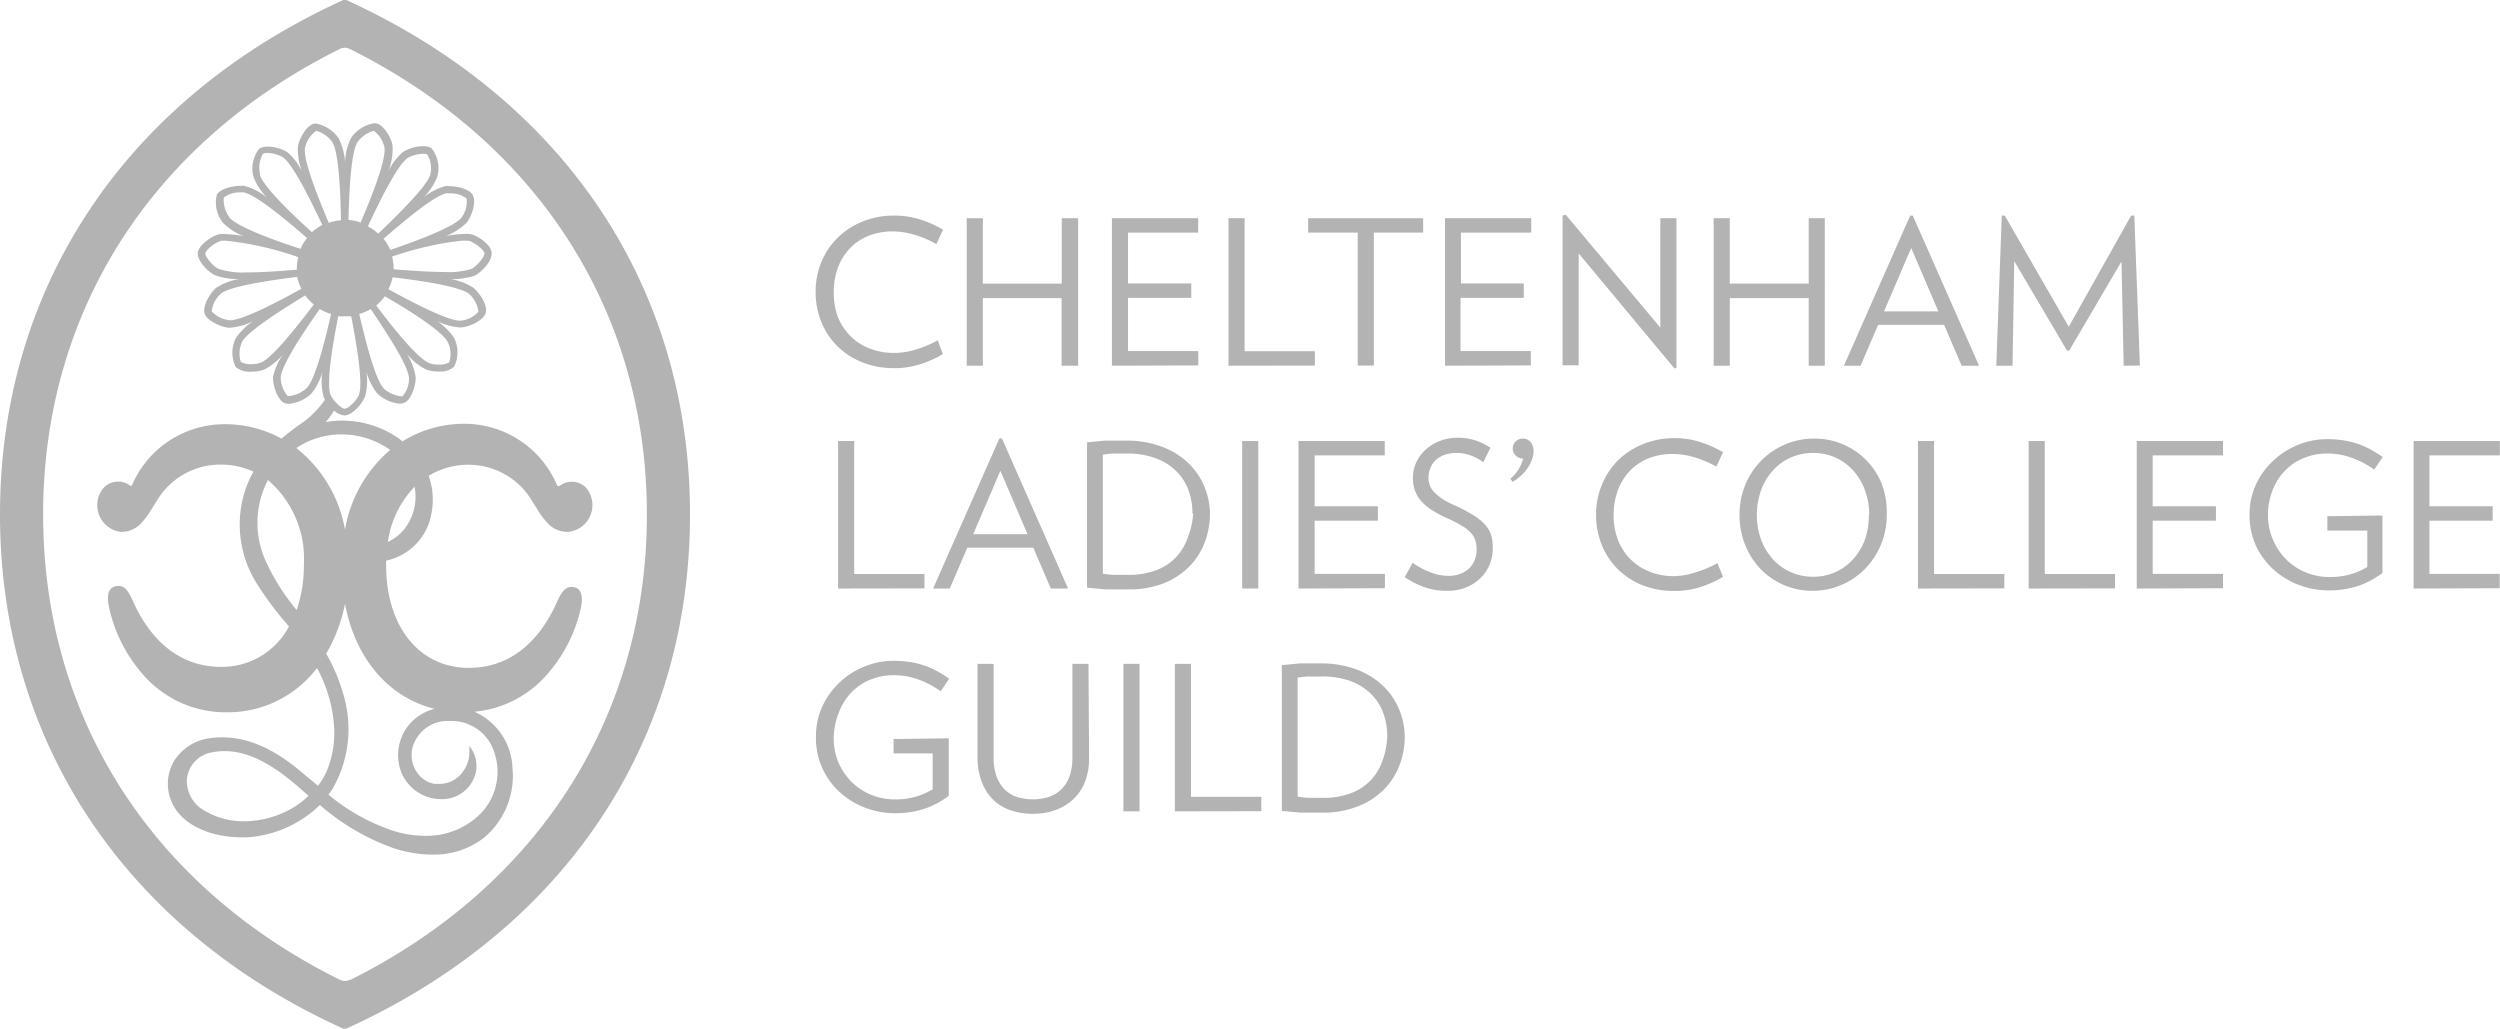 <svg id="Layer_1" data-name="Layer 1" xmlns="http://www.w3.org/2000/svg" viewBox="0 0 173.91 71.59"><defs><style>.cls-1{fill:#b3b3b3;}</style></defs><title>Guild_Logo_Artboard 1</title><path class="cls-1" d="M65.59,24.63a7.56,7.56,0,0,1-1.49.68,5.81,5.81,0,0,1-1.9.3A5.9,5.9,0,0,1,60,25.21a5.15,5.15,0,0,1-1.72-1.1,5,5,0,0,1-1.13-1.68,5.45,5.45,0,0,1-.41-2.12,5.34,5.34,0,0,1,.41-2.11,5.07,5.07,0,0,1,1.14-1.68A5.31,5.31,0,0,1,60,15.41,5.7,5.7,0,0,1,62.21,15a5.79,5.79,0,0,1,1.9.3,7.57,7.57,0,0,1,1.49.68l-.46,1a7.27,7.27,0,0,0-1.47-.63,5.24,5.24,0,0,0-1.55-.25,4.47,4.47,0,0,0-1.74.32,3.7,3.7,0,0,0-1.3.9,3.91,3.91,0,0,0-.81,1.35A4.93,4.93,0,0,0,58,20.31,4.72,4.72,0,0,0,58.27,22a3.85,3.85,0,0,0,.85,1.34,3.92,3.92,0,0,0,1.34.89,4.56,4.56,0,0,0,1.75.32,5.24,5.24,0,0,0,1.55-.25,7.28,7.28,0,0,0,1.47-.63Z"/><path class="cls-1" d="M73.85,25.44v-4.7H68.37v4.7H67.25V15.18h1.12v4.55h5.49V15.18H75V25.44Z"/><path class="cls-1" d="M77.35,25.44V15.18h6v1H78.47v3.54h4.4v1h-4.4v3.7h4.89v1Z"/><path class="cls-1" d="M85.46,25.44V15.18h1.12v9.25h4.89v1Z"/><path class="cls-1" d="M95.57,16.18v9.25H94.45V16.18H91v-1h8v1Z"/><path class="cls-1" d="M100.52,25.44V15.18h6v1h-4.89v3.54H106v1h-4.4v3.7h4.89v1Z"/><path class="cls-1" d="M116.48,25.63l-6.66-8v7.78H108.7V15l.22-.06,6.58,7.85V15.18h1.12V25.59Z"/><path class="cls-1" d="M125.82,25.44v-4.7h-5.49v4.7h-1.12V15.18h1.12v4.55h5.49V15.18h1.12V25.44Z"/><path class="cls-1" d="M136.46,25.44l-1.22-2.84h-4.59l-1.22,2.84h-1.16L132.88,15h.18l4.61,10.44Zm-3.51-8.19-1.89,4.41h3.78Z"/><path class="cls-1" d="M147.73,25.44l-.15-7.25-3.64,6.2h-.15l-3.67-6.22L140,25.44h-1.13L139.25,15l.21,0,4.45,7.73L148.25,15l.22,0,.39,10.43Z"/><path class="cls-1" d="M58.3,40.94V30.68h1.12v9.25h4.89v1Z"/><path class="cls-1" d="M73.1,40.94,71.88,38.1H67.29l-1.22,2.84H64.91l4.61-10.44h.18L74.3,40.94Zm-3.51-8.19-1.89,4.41h3.78Z"/><path class="cls-1" d="M84.17,35.72a5.68,5.68,0,0,1-.36,2,4.77,4.77,0,0,1-1.08,1.69,5.27,5.27,0,0,1-1.81,1.18A6.68,6.68,0,0,1,78.4,41q-.78,0-1.48,0l-1.3-.12V30.77l1.24-.12q.65,0,1.44,0a7,7,0,0,1,2.54.43,5.4,5.4,0,0,1,1.83,1.14,4.82,4.82,0,0,1,1.11,1.63A5,5,0,0,1,84.17,35.72Zm-1.22,0a4.57,4.57,0,0,0-.29-1.66,3.6,3.6,0,0,0-.87-1.32,4,4,0,0,0-1.42-.87,5.63,5.63,0,0,0-2-.32l-.92,0a5.74,5.74,0,0,0-.73.08v8.27a4.61,4.61,0,0,0,.75.09l1,0a5.25,5.25,0,0,0,2-.34,3.71,3.71,0,0,0,1.37-.92,3.82,3.82,0,0,0,.8-1.38A5.3,5.3,0,0,0,83,35.72Z"/><path class="cls-1" d="M86.41,40.94V30.68h1.12V40.94Z"/><path class="cls-1" d="M90.33,40.94V30.68h6v1H91.45v3.54h4.4v1h-4.4v3.7h4.89v1Z"/><path class="cls-1" d="M103.84,38.17a2.81,2.81,0,0,1-.24,1.16,2.91,2.91,0,0,1-.66.93,3,3,0,0,1-1,.62,3.4,3.4,0,0,1-1.25.22,4.71,4.71,0,0,1-1.59-.25,6.28,6.28,0,0,1-1.38-.7l.55-1a5.44,5.44,0,0,0,1.23.66,3.49,3.49,0,0,0,1.25.25,2.27,2.27,0,0,0,.85-.15,1.64,1.64,0,0,0,1-1,1.93,1.93,0,0,0,.12-.67,2.15,2.15,0,0,0-.08-.62,1.46,1.46,0,0,0-.3-.53,2.62,2.62,0,0,0-.62-.5,9,9,0,0,0-1-.52,7.86,7.86,0,0,1-1.13-.6,3.33,3.33,0,0,1-.75-.64,2.29,2.29,0,0,1-.42-.73,2.69,2.69,0,0,1,.09-1.91,2.71,2.71,0,0,1,.64-.89,3.15,3.15,0,0,1,1-.62,3.44,3.44,0,0,1,1.28-.23,3.91,3.91,0,0,1,1.25.2,4.14,4.14,0,0,1,1,.5l-.5,1a3.37,3.37,0,0,0-.86-.46,2.88,2.88,0,0,0-1-.18,2.39,2.39,0,0,0-.85.14,1.74,1.74,0,0,0-.61.37,1.55,1.55,0,0,0-.36.55,1.78,1.78,0,0,0-.13.67,1.44,1.44,0,0,0,.4,1,4.1,4.1,0,0,0,1.35.88,12.26,12.26,0,0,1,1.33.69,3.9,3.9,0,0,1,.85.68,2,2,0,0,1,.44.76A3.11,3.11,0,0,1,103.84,38.17Z"/><path class="cls-1" d="M106.68,31.38a1.73,1.73,0,0,1-.09.53,2.69,2.69,0,0,1-.27.57,2.83,2.83,0,0,1-.45.55,3.43,3.43,0,0,1-.65.49l-.15-.22a2.69,2.69,0,0,0,.6-.71,3,3,0,0,0,.29-.68.8.8,0,0,1-.53-.23.67.67,0,0,1-.2-.48.69.69,0,0,1,.69-.69.67.67,0,0,1,.56.25A1,1,0,0,1,106.68,31.38Z"/><path class="cls-1" d="M119.86,40.13a7.56,7.56,0,0,1-1.49.68,5.81,5.81,0,0,1-1.9.3,5.9,5.9,0,0,1-2.18-.39,5.15,5.15,0,0,1-1.72-1.1,5,5,0,0,1-1.13-1.68,5.45,5.45,0,0,1-.41-2.12,5.34,5.34,0,0,1,.41-2.11A5.07,5.07,0,0,1,112.58,32a5.32,5.32,0,0,1,1.73-1.11,5.7,5.7,0,0,1,2.16-.41,5.79,5.79,0,0,1,1.9.3,7.56,7.56,0,0,1,1.49.68l-.46,1a7.27,7.27,0,0,0-1.47-.63,5.24,5.24,0,0,0-1.55-.25,4.47,4.47,0,0,0-1.74.32,3.7,3.7,0,0,0-1.3.9,3.91,3.91,0,0,0-.81,1.35,4.93,4.93,0,0,0-.28,1.69,4.72,4.72,0,0,0,.29,1.69,3.85,3.85,0,0,0,.85,1.34,3.92,3.92,0,0,0,1.34.89,4.56,4.56,0,0,0,1.75.32A5.24,5.24,0,0,0,118,39.8a7.28,7.28,0,0,0,1.47-.63Z"/><path class="cls-1" d="M131.25,35.81a5.33,5.33,0,0,1-1.55,3.8,5.11,5.11,0,0,1-3.62,1.49,5,5,0,0,1-3.58-1.49,5.16,5.16,0,0,1-1.09-1.68,5.53,5.53,0,0,1-.4-2.12,5.33,5.33,0,0,1,.42-2.13,5.16,5.16,0,0,1,2.77-2.77,5,5,0,0,1,2-.4,4.89,4.89,0,0,1,2,.4,5,5,0,0,1,2.71,2.77A5.57,5.57,0,0,1,131.25,35.81Zm-1.22,0a4.89,4.89,0,0,0-.29-1.69,4.2,4.2,0,0,0-.81-1.37,3.68,3.68,0,0,0-2.8-1.24,3.75,3.75,0,0,0-1.58.33,3.7,3.7,0,0,0-1.24.91,4.19,4.19,0,0,0-.81,1.37,5.14,5.14,0,0,0,0,3.39,4.18,4.18,0,0,0,.81,1.37,3.7,3.7,0,0,0,1.24.91,3.75,3.75,0,0,0,1.58.33,3.67,3.67,0,0,0,2.8-1.24,4.2,4.2,0,0,0,.81-1.37A4.89,4.89,0,0,0,130,35.81Z"/><path class="cls-1" d="M133.42,40.94V30.68h1.12v9.25h4.89v1Z"/><path class="cls-1" d="M141.12,40.94V30.68h1.12v9.25h4.89v1Z"/><path class="cls-1" d="M148.64,40.94V30.68h6v1h-4.89v3.54h4.4v1h-4.4v3.7h4.89v1Z"/><path class="cls-1" d="M165.73,35.86v4a6,6,0,0,1-1.69.9,6.4,6.4,0,0,1-2.06.31,5.74,5.74,0,0,1-2.06-.38,5.47,5.47,0,0,1-1.76-1.07A5.21,5.21,0,0,1,156.95,38a5.09,5.09,0,0,1-.46-2.18,5,5,0,0,1,.47-2.18A5.4,5.4,0,0,1,158.19,32a5.51,5.51,0,0,1,1.71-1.07,5.28,5.28,0,0,1,2-.38,6.91,6.91,0,0,1,1.16.09,6,6,0,0,1,1,.25,5.61,5.61,0,0,1,.87.39q.41.23.82.51l-.59.88a6.19,6.19,0,0,0-1.55-.82,5,5,0,0,0-1.68-.3,4.23,4.23,0,0,0-1.76.35,3.86,3.86,0,0,0-1.31.94,4.16,4.16,0,0,0-.81,1.37,4.78,4.78,0,0,0-.28,1.63,4.24,4.24,0,0,0,.34,1.69,4.36,4.36,0,0,0,.91,1.37,4.13,4.13,0,0,0,1.36.91,4.3,4.3,0,0,0,1.68.33,5.28,5.28,0,0,0,1.38-.17,5,5,0,0,0,1.24-.53V36.91H161.9v-1Z"/><path class="cls-1" d="M167.9,40.94V30.68h6v1H169v3.54h4.4v1H169v3.7h4.89v1Z"/><path class="cls-1" d="M66,51.36v4a6,6,0,0,1-1.69.9,6.4,6.4,0,0,1-2.06.31,5.74,5.74,0,0,1-2.06-.38,5.49,5.49,0,0,1-1.76-1.07,5.2,5.2,0,0,1-1.22-1.67,5.07,5.07,0,0,1-.45-2.18,5,5,0,0,1,.47-2.18,5.41,5.41,0,0,1,1.23-1.67,5.5,5.5,0,0,1,1.72-1.07,5.27,5.27,0,0,1,2-.38,6.92,6.92,0,0,1,1.16.09,6,6,0,0,1,1,.25,5.59,5.59,0,0,1,.87.39q.41.23.82.51l-.59.88a6.18,6.18,0,0,0-1.55-.82,5,5,0,0,0-1.68-.3,4.23,4.23,0,0,0-1.76.35,3.85,3.85,0,0,0-1.31.94,4.14,4.14,0,0,0-.81,1.37A4.77,4.77,0,0,0,58,51.31,4.25,4.25,0,0,0,58.31,53a4.36,4.36,0,0,0,.91,1.37,4.14,4.14,0,0,0,1.36.91,4.3,4.3,0,0,0,1.68.33,5.28,5.28,0,0,0,1.38-.17,5,5,0,0,0,1.24-.53V52.41H62.16v-1Z"/><path class="cls-1" d="M75.76,52.76a4.38,4.38,0,0,1-.28,1.61,3.35,3.35,0,0,1-.8,1.21,3.56,3.56,0,0,1-1.23.76,4.45,4.45,0,0,1-1.57.27,4.77,4.77,0,0,1-1.6-.25,3.17,3.17,0,0,1-1.21-.75,3.4,3.4,0,0,1-.77-1.21A4.56,4.56,0,0,1,68,52.76V46.18h1.12v6.5a3.85,3.85,0,0,0,.2,1.32,2.46,2.46,0,0,0,.56.91,2.17,2.17,0,0,0,.86.53,3.73,3.73,0,0,0,2.21,0,2.29,2.29,0,0,0,.88-.53,2.37,2.37,0,0,0,.57-.91,3.85,3.85,0,0,0,.2-1.32v-6.5h1.12Z"/><path class="cls-1" d="M78.15,56.44V46.18h1.12V56.44Z"/><path class="cls-1" d="M81.73,56.44V46.18h1.12v9.25h4.89v1Z"/><path class="cls-1" d="M97.72,51.22a5.68,5.68,0,0,1-.36,2,4.77,4.77,0,0,1-1.08,1.69,5.27,5.27,0,0,1-1.81,1.18,6.68,6.68,0,0,1-2.53.44q-.78,0-1.48,0l-1.29-.12V46.27l1.24-.12q.65,0,1.44,0a7,7,0,0,1,2.54.43,5.4,5.4,0,0,1,1.83,1.14,4.82,4.82,0,0,1,1.11,1.63A5,5,0,0,1,97.72,51.22Zm-1.22,0a4.57,4.57,0,0,0-.29-1.66,3.6,3.6,0,0,0-.87-1.32,4.05,4.05,0,0,0-1.42-.87,5.63,5.63,0,0,0-2-.31l-.92,0a5.74,5.74,0,0,0-.73.08v8.27a4.62,4.62,0,0,0,.75.09l1,0a5.25,5.25,0,0,0,2-.34,3.71,3.71,0,0,0,1.37-.92,3.82,3.82,0,0,0,.8-1.38A5.31,5.31,0,0,0,96.5,51.22Z"/><path class="cls-1" d="M37,34.83l.33.52a5.45,5.45,0,0,0,.86,1.14,1.91,1.91,0,0,0,1.32.51h0a1.87,1.87,0,0,0,1.26-3.07,1.4,1.4,0,0,0-1-.42,1.37,1.37,0,0,0-.67.18l-.12.07a.41.41,0,0,1-.16.07.24.24,0,0,1-.07-.08,7,7,0,0,0-6.46-4.27A8.14,8.14,0,0,0,28,30.7a7,7,0,0,0-.74-.51,6.91,6.91,0,0,0-3.48-.93,6.44,6.44,0,0,0-1.13.1,4.83,4.83,0,0,0,.59-.8,1.2,1.2,0,0,0,.71.34c.59,0,1.32-.91,1.46-1.37a4.23,4.23,0,0,0,.08-1.66,4.39,4.39,0,0,0,.75,1.5,2.63,2.63,0,0,0,1.57.71.78.78,0,0,0,.32-.06c.53-.23.83-1.36.78-1.84a4.32,4.32,0,0,0-.61-1.56,4.41,4.41,0,0,0,1.3,1.07,2.31,2.31,0,0,0,.88.15,1.47,1.47,0,0,0,1.11-.33,2.24,2.24,0,0,0,0-2,4.25,4.25,0,0,0-1.18-1.17,4.37,4.37,0,0,0,1.61.44c.49,0,1.58-.42,1.76-1S33.3,20.3,32.9,20a4.25,4.25,0,0,0-1.56-.59A4.61,4.61,0,0,0,33,19.18c.43-.19,1.26-1,1.2-1.6s-1-1.21-1.51-1.3a2,2,0,0,0-.45,0,7.06,7.06,0,0,0-1.22.14,4.36,4.36,0,0,0,1.42-.91c.32-.35.74-1.44.44-1.95s-1.33-.61-1.58-.61a1.47,1.47,0,0,0-.33,0,4.2,4.2,0,0,0-1.48.76,4.35,4.35,0,0,0,.92-1.39,2.2,2.2,0,0,0-.39-2,.94.94,0,0,0-.57-.15,2.73,2.73,0,0,0-1.41.4,4.19,4.19,0,0,0-1,1.29,4.29,4.29,0,0,0,.27-1.65c0-.47-.57-1.51-1.14-1.63H26a2.44,2.44,0,0,0-1.57,1A4.29,4.29,0,0,0,24,11.27a4.32,4.32,0,0,0-.43-1.63A2.46,2.46,0,0,0,22,8.6h-.14c-.57.12-1.1,1.16-1.14,1.64A4.23,4.23,0,0,0,21,11.9a4.36,4.36,0,0,0-1-1.31,2.76,2.76,0,0,0-1.4-.39,1,1,0,0,0-.57.15,2.22,2.22,0,0,0-.38,2,4.3,4.3,0,0,0,.92,1.39A4.32,4.32,0,0,0,17,12.93a1.5,1.5,0,0,0-.31,0c-.39,0-1.33.15-1.6.6a2.23,2.23,0,0,0,.45,2,4.28,4.28,0,0,0,1.4.9,7,7,0,0,0-1.22-.14,2.13,2.13,0,0,0-.46,0c-.46.09-1.44.73-1.5,1.3S14.56,19,15,19.16a4.5,4.5,0,0,0,1.64.25,4.27,4.27,0,0,0-1.57.59c-.38.27-1,1.25-.84,1.8s1.27,1,1.75,1a4.39,4.39,0,0,0,1.62-.45,4.36,4.36,0,0,0-1.2,1.18,2.24,2.24,0,0,0,0,2,1.47,1.47,0,0,0,1.11.32,2.31,2.31,0,0,0,.89-.15,4.27,4.27,0,0,0,1.29-1.05A4.35,4.35,0,0,0,19,26.19c-.05.47.25,1.6.78,1.84a.76.76,0,0,0,.31.06,2.63,2.63,0,0,0,1.58-.72,4.16,4.16,0,0,0,.75-1.47,4.32,4.32,0,0,0,.08,1.66,1.38,1.38,0,0,0,.11.24,6.55,6.55,0,0,1-1.89,1.82c-.35.26-.74.56-1.14.89a8.13,8.13,0,0,0-4-1A7,7,0,0,0,9.2,33.71c-.05.09-.08.1-.12.1L9,33.75l-.11-.07a1.38,1.38,0,0,0-.67-.18,1.4,1.4,0,0,0-1,.42A1.87,1.87,0,0,0,8.41,37h.06a1.88,1.88,0,0,0,1.26-.51,5.48,5.48,0,0,0,.86-1.15l.33-.52a5.13,5.13,0,0,1,4.44-2.5,5.39,5.39,0,0,1,2.27.49,7.45,7.45,0,0,0-.72,1.79,7.73,7.73,0,0,0,.77,5.69,21.3,21.3,0,0,0,2.18,3l.24.29a5.26,5.26,0,0,1-4.72,2.81c-2.67,0-4.8-1.59-6.14-4.59-.32-.71-.61-1.19-1.26-1s-.46,1.12-.4,1.42A10.34,10.34,0,0,0,9.76,46.7a7.61,7.61,0,0,0,6,2.85,7.78,7.78,0,0,0,6.29-3.08,9.83,9.83,0,0,1,1.16,3.72,6.9,6.9,0,0,1-.49,3.47,4.8,4.8,0,0,1-.6,1l-.93-.77-.35-.29c-2.14-1.78-4.13-2.51-6.14-2.26a3.46,3.46,0,0,0-2.56,1.55,3.11,3.11,0,0,0-.27,2.71c.56,1.61,2.5,2.65,5,2.65h.31A8,8,0,0,0,22.25,56a16,16,0,0,0,5.12,3,8.76,8.76,0,0,0,2.69.45,5.68,5.68,0,0,0,3.59-1.16,5.61,5.61,0,0,0,2-4.87A4.44,4.44,0,0,0,33,49.51a7.62,7.62,0,0,0,5.24-2.81,10.36,10.36,0,0,0,2.17-4.41c.06-.31.23-1.24-.4-1.42s-.94.28-1.26,1c-1.34,3-3.46,4.59-6.14,4.59-3.44,0-5.75-2.87-5.75-7.14,0-.11,0-.21,0-.32A4.05,4.05,0,0,0,30,35.79a5,5,0,0,0-.18-2.69,5.3,5.3,0,0,1,2.8-.77A5.13,5.13,0,0,1,37,34.83ZM20.68,56A6.72,6.72,0,0,1,17,57.13a5.22,5.22,0,0,1-2.76-.73A2.35,2.35,0,0,1,13,54.24a2.09,2.09,0,0,1,1.79-1.91,4.33,4.33,0,0,1,.83-.08c1.54,0,3.16.78,5.09,2.45l.76.66A7.62,7.62,0,0,1,20.68,56Zm7.77-29.75A1.91,1.91,0,0,1,28,27.57l-.11,0a2.21,2.21,0,0,1-1.2-.55c-.48-.53-1.07-2.44-1.7-5.18a3.39,3.39,0,0,0,.8-.34C27.35,23.81,28.38,25.52,28.44,26.24Zm2.7-2.46a1.91,1.91,0,0,1,.1,1.41,1.23,1.23,0,0,1-.74.16,1.8,1.8,0,0,1-.68-.11c-.66-.29-2-1.79-3.66-4a3.39,3.39,0,0,0,.6-.64C29.17,22,30.8,23.15,31.14,23.78Zm1.47-3.35a1.92,1.92,0,0,1,.66,1.25,1.9,1.9,0,0,1-1.26.62h0c-.72,0-2.52-.83-5-2.19a3.3,3.3,0,0,0,.29-.83C30.1,19.62,32,20,32.61,20.42Zm-.38-3.69a1.65,1.65,0,0,1,.35,0c.39.08,1.09.63,1.11.87s-.54.92-.91,1.09a5.43,5.43,0,0,1-1.88.21c-.93,0-2.13-.07-3.53-.19,0,0,0-.06,0-.1a3.28,3.28,0,0,0-.1-.78A22.21,22.21,0,0,1,32.23,16.73Zm-1.15-3.3.22,0a1.81,1.81,0,0,1,1.15.36,1.89,1.89,0,0,1-.38,1.36c-.47.53-2.25,1.29-4.85,2.19l-.09,0a3.32,3.32,0,0,0-.46-.75C28.79,14.77,30.38,13.57,31.08,13.44ZM28.34,11a2.27,2.27,0,0,1,1.11-.3.51.51,0,0,1,.28.06,1.89,1.89,0,0,1,.2,1.4c-.21.67-1.53,2.09-3.52,4l-.1.09a3.43,3.43,0,0,0-.72-.5C26.79,13.16,27.76,11.42,28.34,11ZM24.86,9.9A2.05,2.05,0,0,1,26,9.1h0a1.92,1.92,0,0,1,.75,1.2c.08.71-.56,2.59-1.66,5.18a3.37,3.37,0,0,0-.85-.18C24.31,12.49,24.49,10.51,24.86,9.9ZM24,22a3.42,3.42,0,0,0,.43,0c.54,2.77.78,4.75.55,5.43-.12.38-.73,1-1,1h0c-.25,0-.86-.63-1-1-.23-.68,0-2.66.55-5.43A3.35,3.35,0,0,0,24,22ZM22,9.1h0a2.08,2.08,0,0,1,1.13.8c.36.62.54,2.6.59,5.42a3.36,3.36,0,0,0-.85.18c-1.1-2.59-1.74-4.47-1.66-5.18A1.94,1.94,0,0,1,22,9.1Zm-3.91,3a1.93,1.93,0,0,1,.2-1.4.53.53,0,0,1,.28-.06,2.29,2.29,0,0,1,1.11.3c.58.42,1.55,2.16,2.74,4.71a3.45,3.45,0,0,0-.72.5C19.63,14.29,18.28,12.83,18.07,12.15Zm-2.13,3a1.93,1.93,0,0,1-.39-1.36,1.88,1.88,0,0,1,1.17-.36l.21,0c.7.14,2.29,1.33,4.41,3.18a3.34,3.34,0,0,0-.46.75C18.23,16.44,16.41,15.66,15.94,15.12ZM15.2,18.7c-.37-.16-.94-.83-.91-1.08s.72-.79,1.11-.87a1.66,1.66,0,0,1,.35,0,22,22,0,0,1,5,1.14,3.35,3.35,0,0,0-.1.78s0,.06,0,.09c-1.39.12-2.58.19-3.5.19A5.42,5.42,0,0,1,15.2,18.7ZM16,22.28h0a2,2,0,0,1-1.27-.62,1.93,1.93,0,0,1,.66-1.25c.58-.43,2.52-.8,5.29-1.15a3.28,3.28,0,0,0,.28.83C18.51,21.45,16.71,22.28,16,22.28Zm2.16,2.94a1.8,1.8,0,0,1-.68.11,1.25,1.25,0,0,1-.73-.16,1.93,1.93,0,0,1,.1-1.41c.36-.62,2-1.76,4.38-3.21a3.37,3.37,0,0,0,.6.63C20.12,23.44,18.81,24.94,18.15,25.23ZM21.33,27a2.16,2.16,0,0,1-1.2.55l-.11,0a1.93,1.93,0,0,1-.49-1.33c.07-.71,1.09-2.42,2.71-4.72a3.38,3.38,0,0,0,.79.34C22.41,24.6,21.82,26.51,21.33,27Zm-.7,15.43a15.09,15.09,0,0,1-2.21-3.55,6.44,6.44,0,0,1,.22-5.49,7.23,7.23,0,0,1,2.5,5.88A9.64,9.64,0,0,1,20.63,42.46Zm0-11.27a5.57,5.57,0,0,1,3.07-.94h.08a5.82,5.82,0,0,1,3.36,1.08A9.33,9.33,0,0,0,24,36.85,9.27,9.27,0,0,0,20.64,31.19Zm9.68,18.13a3.43,3.43,0,0,0-2,1.31,3.35,3.35,0,0,0-.42,3.06,3,3,0,0,0,2.73,1.93h.05a2.39,2.39,0,0,0,2.21-1.27,2.17,2.17,0,0,0-.09-2.23l-.14-.2v.25A2.37,2.37,0,0,1,32,53.93a2,2,0,0,1-1.44.6l-.32,0A1.85,1.85,0,0,1,29,53.72a2.15,2.15,0,0,1-.32-1.65,2.53,2.53,0,0,1,2.48-1.92h.19a3.15,3.15,0,0,1,2.78,1.59,4.19,4.19,0,0,1-.65,4.81,5.29,5.29,0,0,1-3.93,1.59,7.24,7.24,0,0,1-2.08-.31,13.77,13.77,0,0,1-4.62-2.55l.24-.33a8.36,8.36,0,0,0,.79-6.67,12.49,12.49,0,0,0-1.19-2.81A11,11,0,0,0,24,42C24.72,45.84,27.07,48.57,30.32,49.33ZM28.13,36.8a3.18,3.18,0,0,1-1.15.9,6.92,6.92,0,0,1,1.86-3.84h0A3.64,3.64,0,0,1,28.13,36.8Z"/><ellipse class="cls-1" cx="24" cy="18.65" rx="2.89" ry="2.86"/><path class="cls-1" d="M40.47,34.27a1,1,0,0,0-1.1-.15l-.09,0a.76.76,0,0,1-.36.14h0a.6.6,0,0,1-.56-.33,6.57,6.57,0,0,0-6-4A7.81,7.81,0,0,0,28.41,31a5.33,5.33,0,0,1,1.22,1.59,5.83,5.83,0,0,1,3-.79,5.6,5.6,0,0,1,4.86,2.72l.34.52a5.11,5.11,0,0,0,.78,1,1.38,1.38,0,0,0,.92.38,1.37,1.37,0,0,0,1-2.22Z"/><path class="cls-1" d="M39.19,42.06c-1.43,3.2-3.71,4.88-6.6,4.88-3.68,0-6.25-3.14-6.25-7.64a7.91,7.91,0,0,1,2.33-6,4.16,4.16,0,0,0-1.14-1.7c-1.91,1.5-3.29,4.05-3.29,7.76,0,5.68,3.28,9.65,8,9.65a7,7,0,0,0,5.63-2.67,10,10,0,0,0,2.06-4.18c.1-.55.05-.82,0-.85C39.59,41.27,39.5,41.37,39.19,42.06Z"/><path class="cls-1" d="M8.43,36.5a1.41,1.41,0,0,0,1-.37,5.15,5.15,0,0,0,.78-1l.34-.52a5.6,5.6,0,0,1,4.86-2.72,5.91,5.91,0,0,1,2.53.55A7.06,7.06,0,0,1,19.05,31l.17-.14A7.82,7.82,0,0,0,15.65,30a6.55,6.55,0,0,0-6,4,.61.61,0,0,1-.53.36.79.79,0,0,1-.41-.14l-.08,0A.89.89,0,0,0,8.17,34a.9.9,0,0,0-.67.27,1.38,1.38,0,0,0,.92,2.22Z"/><path class="cls-1" d="M20.24,31.48A6.18,6.18,0,0,0,18.88,33a7.69,7.69,0,0,1,2.75,6.33c0,4.5-2.57,7.64-6.25,7.64-2.89,0-5.17-1.69-6.59-4.88-.25-.56-.38-.74-.53-.74l-.13,0c-.1,0-.15.3,0,.85a10,10,0,0,0,2.06,4.18A7,7,0,0,0,15.77,49c4.69,0,8-4,8-9.65C23.74,35.55,22.26,33,20.24,31.48Z"/><path class="cls-1" d="M24.09,0a.25.25,0,0,0-.21,0C8.7,6.92,0,20,0,35.79S8.7,64.67,23.88,71.56l.1,0,.1,0C39.26,64.67,48,51.63,48,35.79S39.26,6.92,24.09,0Zm.23,68.16a.75.75,0,0,1-.67,0C10.5,61.65,3,49.84,3,35.79S10.5,9.94,23.65,3.4a.76.76,0,0,1,.67,0C37.47,9.94,45,21.75,45,35.79S37.47,61.65,24.32,68.19Z"/></svg>